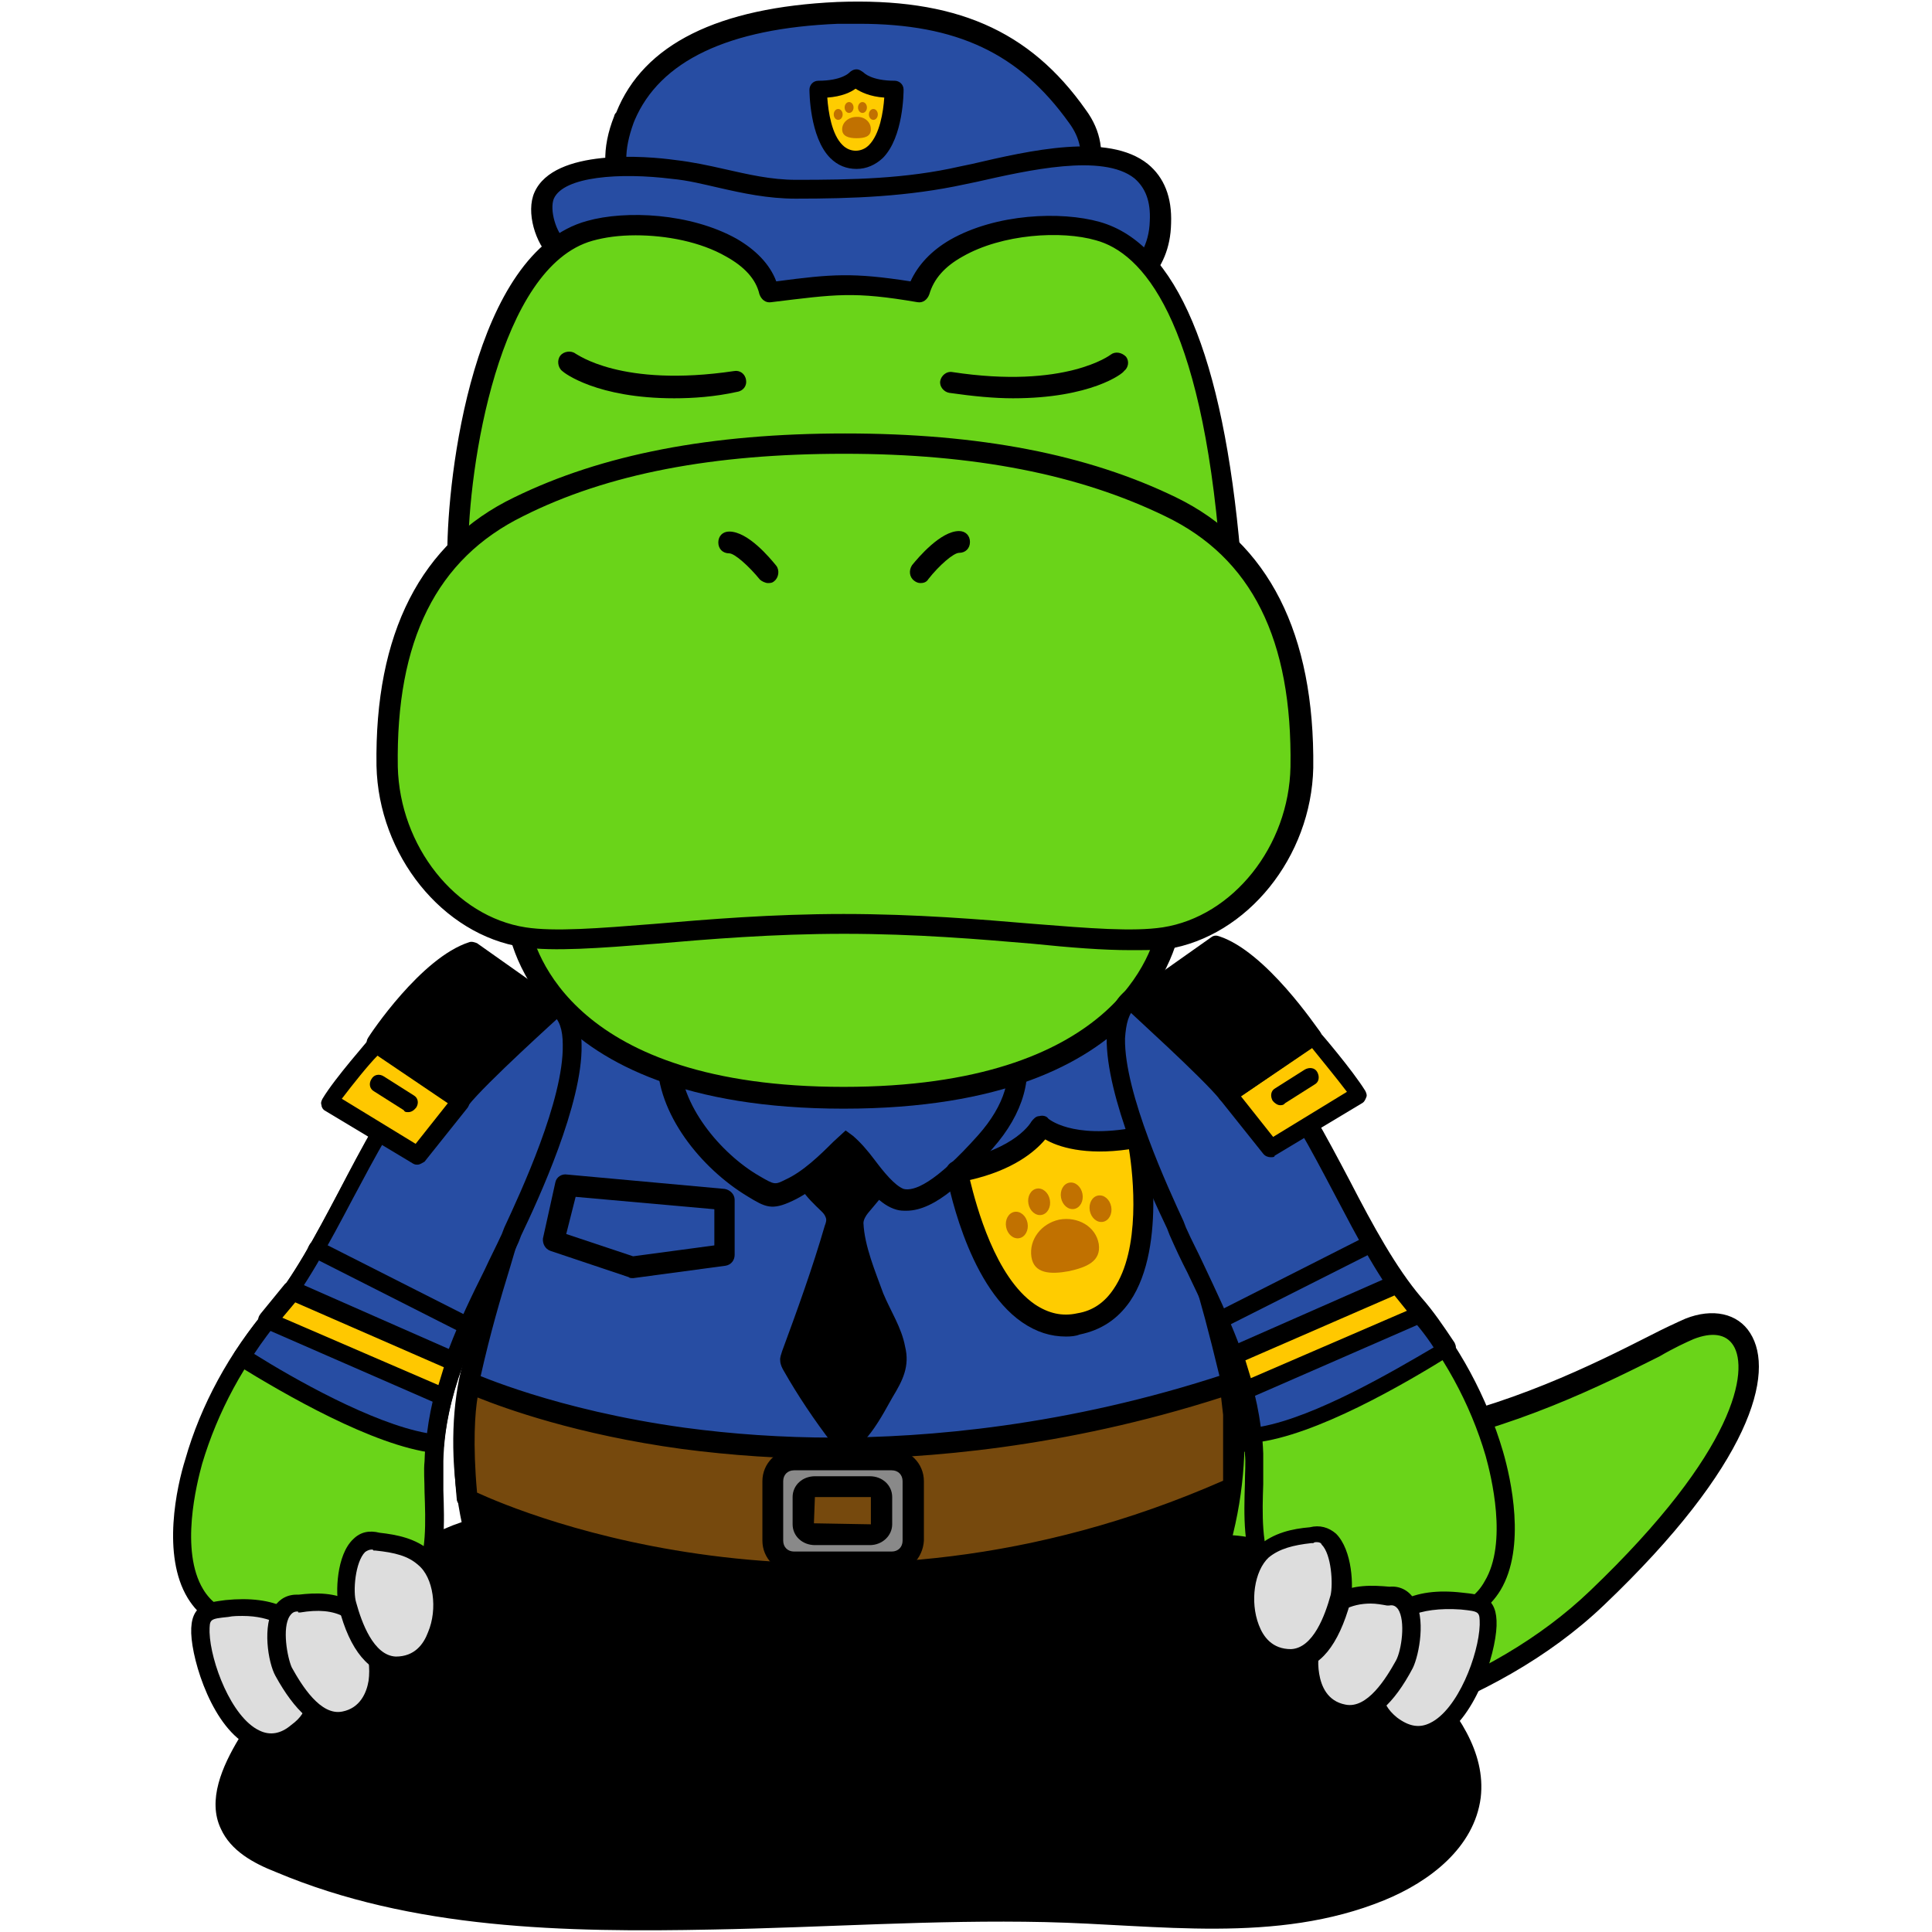 <?xml version="1.0" encoding="utf-8"?>
<!-- Generator: Adobe Illustrator 26.5.0, SVG Export Plug-In . SVG Version: 6.00 Build 0)  -->
<svg version="1.1" id="레이어_1" xmlns="http://www.w3.org/2000/svg" xmlns:xlink="http://www.w3.org/1999/xlink" x="0px"
	 y="0px" viewBox="0 0 390 390" style="enable-background:new 0 0 390 390;" xml:space="preserve">
<g>
	<path style="fill:#6AD419;" d="M195.6,357c0,0,83.7,6.9,126.8-34.2s32.2-59.9,18.6-54.4c-13.5,5.5-73.3,44.9-126.3,7.6
		S135.4,339.5,195.6,357z"/>
	<path d="M209.6,359.5c-8.7,0-14-0.4-14.2-0.4c-0.2,0-0.4,0-0.4,0c-19.8-5.8-32.7-21.1-35.7-41.8c-2.5-19.8,5.1-39.5,18.6-47.7
		c10.9-6.5,24.4-4.9,38,4.5c45.3,31.8,95.5,6.5,117-4.4c3.1-1.6,5.5-2.7,7.3-3.5c5.5-2.2,10.6-1.1,13.1,2.9
		c5.1,8,0.2,26.6-29.5,54.9c-22.6,21.6-56.4,30-80.8,33.1C230.2,359.2,218.2,359.5,209.6,359.5z M196,354.8
		c4.7,0.4,84.1,5.5,125-33.7c29.7-28.4,32-44.6,28.9-49.5c-1.5-2.4-4.4-2.7-8-1.3c-1.6,0.7-4,1.8-6.9,3.5
		c-22.2,11.1-73.9,37.3-121.3,4c-12.2-8.6-23.8-10.2-33.3-4.4c-12,7.3-18.9,25.5-16.6,43.3C166.1,335.5,178,349.5,196,354.8z"/>
</g>
<path d="M48.2,351c-3.3,5.5-6.4,12.4-3.6,18.2c2,4.4,6.5,6.9,11.1,8.7c27.5,11.6,58.4,12.2,88.2,11.6c22.4-0.4,44.8-2,67.1-1.5
	c22.7,0.5,46.6,4.5,68.4-4.4c9.3-3.8,18.2-10.7,19.5-20.7c1.1-9.3-4.9-17.6-11.3-24.4c-8-8.4-21.1-22.6-31.8-27.1
	c-4.4-1.8-9.1-1.6-13.8-1.6c-30.4,0.7-60.8,1.6-91.1,2.4c-11.3,0.4-22.9,0.7-34-1.3c-8.7-1.6-15.3-6.4-23.8-3.6
	C75,313.3,57.5,335.7,48.2,351z"/>
<g>
	<g>
		<g>
			<path style="fill:#274DA3;" d="M126.1,23.3C132.8,6.9,153.4,3.1,169,2.6c20.6-0.7,36.2,3.6,48.4,20.9
				c7.5,10.6-2.4,20.6-12.6,23.7c-14,4.2-28.9,5.6-43.5,4.2c-15.6-1.5-44-4.2-35.5-27.3C125.9,23.9,126.1,23.7,126.1,23.3z"/>
			<path d="M172.3,54.1c-3.6,0-7.5-0.2-11.1-0.5c-12.2-1.1-30.2-2.9-36.7-13.3c-2.9-4.5-3.1-10.4-0.5-16.9c0-0.2,0.2-0.5,0.4-0.7
				l0,0C129.9,8.9,145,1.5,169,0.4c23.7-0.9,38.8,5.6,50.2,21.8c3.1,4.2,3.8,8.9,2.4,13.3c-2,6-8.4,11.3-16,13.6
				C194.9,52.4,183.6,54.1,172.3,54.1z M173.4,4.8c-1.5,0-2.7,0-4.2,0c-22.2,0.9-36,7.5-41.1,19.5l0,0l-0.2,0.5
				c-2,5.5-2,9.8,0.2,13.3c5.3,8.6,22.7,10.2,33.3,11.3c14.6,1.5,29.3,0,42.9-4.2c6.4-1.8,11.6-6.2,13.3-10.9
				c1.1-3.1,0.5-6.4-1.8-9.5C205.8,10.8,193.2,4.8,173.4,4.8z M126.1,23.3L126.1,23.3L126.1,23.3z"/>
		</g>
	</g>
	<g>
		<g>
			<path style="fill:#FFCC00;" d="M180.5,18c-5.8,0-7.6-2.4-7.6-2.4s-1.6,2.4-7.6,2.4c0,0-0.2,14.2,7.6,14.2S180.5,18,180.5,18z"/>
			<path d="M172.9,34.1c-2,0-3.8-0.7-5.3-2.2c-4.2-4.2-4.2-13.5-4.2-13.8c0-0.9,0.7-1.8,1.8-1.8c4.7,0,6.2-1.6,6.2-1.6
				c0.4-0.4,0.9-0.7,1.5-0.7s1.1,0.4,1.5,0.7l0,0c0,0,1.5,1.6,6.2,1.6c0.9,0,1.8,0.7,1.8,1.8c0,0.4,0,9.6-4.2,13.8
				C176.7,33.3,174.9,34.1,172.9,34.1z M167,19.7c0.2,2.9,0.9,7.5,3.1,9.6c1.5,1.5,3.8,1.5,5.3,0c2.2-2.2,2.9-6.7,3.1-9.6
				c-2.9-0.2-4.7-1.1-5.8-1.8C171.8,18.6,169.9,19.5,167,19.7z"/>
		</g>
		<g>
			<path style="fill:#C17100;" d="M175.8,26.1c0,1.5-1.3,1.8-2.9,1.8c-1.6,0-2.9-0.4-2.9-1.8s1.3-2.5,2.9-2.5
				C174.5,23.5,175.8,24.6,175.8,26.1z"/>
			<g>
				<ellipse style="fill:#C17100;" cx="169.2" cy="23.1" rx="0.9" ry="1.1"/>
				<ellipse style="fill:#C17100;" cx="176.3" cy="23.1" rx="0.9" ry="1.1"/>
			</g>
			<g>
				<ellipse style="fill:#C17100;" cx="171.4" cy="21.7" rx="0.9" ry="1.1"/>
				<ellipse style="fill:#C17100;" cx="174.1" cy="21.7" rx="0.9" ry="1.1"/>
			</g>
		</g>
	</g>
	<g>
		<path style="fill:#274DA3;" d="M113,50.6c-2.7-2.2-4.5-8-3.1-11.1c3.3-7.1,19.5-6.2,26.2-5.3c8.7,1.1,15.8,4,24.7,4
			c11.5,0,22.4-0.2,33.7-2.7c14.7-3.5,40.6-10.6,40,9.5c-0.7,23.1-40.9,20-59.1,20c-15.5,0-29.8,0.7-44-4.7
			C125.7,57.9,114.6,55.5,113,50.6z"/>
		<path d="M189,67.2c-2.7,0-5.5,0-8,0c-2.2,0-4,0-5.8,0h-4.5c-13.8,0-27.1,0.2-40.2-4.9c-1.1-0.4-2.5-0.9-4-1.3
			c-6-1.8-13.3-4.2-15.3-8.9c-3.1-2.9-5.1-9.3-3.3-13.3c4-8.9,22.7-7.3,28.4-6.5c3.5,0.4,6.7,1.1,9.8,1.8c4.9,1.1,9.5,2.2,14.6,2.2
			l0,0c11.3,0,22.2-0.2,33.1-2.7l2.4-0.5c11.6-2.7,27.5-6.4,35.5,0c3.3,2.7,4.9,6.7,4.7,12C236,65,209.4,67.2,189,67.2z M175.2,62.6
			c1.8,0,3.8,0,5.8,0c18.9,0.2,50.6,0.7,51.1-18c0.2-4-0.9-6.7-3.1-8.6c-6.4-5.1-21.6-1.6-31.8,0.7l-2.4,0.5
			c-11.5,2.5-22.7,2.9-34.2,2.9l0,0c-5.6,0-10.7-1.1-15.5-2.2c-3.1-0.7-6.2-1.5-9.5-1.8c-10.4-1.3-21.8-0.5-23.8,4
			c-0.9,2.2,0.4,6.9,2.5,8.6c0.4,0.2,0.5,0.5,0.7,1.1c0.9,2.9,8,5.3,12.7,6.7c1.6,0.5,2.9,0.9,4.2,1.5c12.6,4.7,25.3,4.7,38.8,4.5
			L175.2,62.6z"/>
	</g>
</g>
<g>
	<g>
		<g>
			<path style="fill:#274DA3;" d="M175.6,174.1c-16.7,0-32.2,2.2-32.6,2.2c-0.2,0-28.7,9.5-32.9,38.2c-2.7,18.9-5.8,29.5-9.1,40.6
				c-2,6.5-4,13.3-6,22.4c-3.6,15.5-0.9,40.2,13.3,58c13.5,17.1,34.7,25.7,63.3,25.7s49.7-8.7,63.3-25.7c14.2-18,16.9-42.8,13.3-58
				c-2.2-9.1-3.8-15.1-5.6-21.1c-2.9-10-5.6-19.6-9.5-41.7c-4.9-28.7-32.7-38.2-33.1-38.2C192.5,174.7,184,174.1,175.6,174.1z"/>
			<path d="M171.4,363.2c-29.1,0-50.9-8.9-64.8-26.4c-14.7-18.6-17.3-44-13.6-59.9c2.2-9.1,4.2-15.8,6-22.6
				c3.3-10.9,6.4-21.3,9.1-40.2c4-28.7,31.1-38.8,34.2-39.8l0.4-0.2c0.2,0,15.8-2.2,32.7-2.2c9.8,0,18.2,0.7,24.7,2.2
				c0.5,0.2,29.5,9.8,34.6,39.8c3.8,22.2,6.5,31.5,9.5,41.5c1.8,6,3.5,12,5.6,21.3c3.6,15.8,0.9,41.3-13.6,59.9
				C222.3,354.3,200.5,363.2,171.4,363.2z M143.4,178.3c-4,1.5-27.7,10.9-31.3,36.6c-2.7,19.1-5.8,29.7-9.1,40.8
				c-2,6.5-4,13.3-6,22.2c-3.5,14.9-0.9,38.9,12.9,56.4c13.1,16.6,33.8,24.9,61.7,24.9s48.6-8.4,61.7-24.9
				c13.8-17.5,16.4-41.5,12.9-56.4c-2.2-9.1-3.8-15.1-5.6-20.9c-2.9-10-5.8-19.6-9.6-42c-4.7-27.3-31.5-36.6-31.7-36.7
				c-6-1.5-14.2-2.2-23.7-2.2C159.9,176.1,145.2,178.1,143.4,178.3z"/>
		</g>
		<path d="M94.3,302.6c0,0,4.9,57.5,77.1,58.6c0,0,56.9,5.1,74-45.8l3.5-15.1L94.3,302.6z"/>
		<g>
			<path style="fill:#76490D;" d="M248.4,279.5c-30,10-58,13.1-80,13.1c-11.6,0-21.8-0.9-30.4-2c-26.7-3.6-42.8-11.1-42.9-11.1
				c0,0-2.4,7.1-0.7,23.1c0,0,69.7,35.5,154.6-2.4v-14.7L248.4,279.5z"/>
			<path d="M168.3,319.5c-44.4,0-74.6-14.9-75-15.3c-0.5-0.4-1.1-0.9-1.1-1.6c-1.6-16.4,0.7-23.7,0.9-24c0.2-0.5,0.5-0.9,1.1-1.3
				c0.5-0.2,1.1-0.2,1.6,0c0.2,0,16.2,7.3,42.4,10.9c9.6,1.3,19.8,2,30,2c18.4,0,46.9-2.2,79.3-12.9c0.5-0.2,1.3-0.2,1.6,0.2
				c0.5,0.4,0.9,0.9,0.9,1.5l0.5,6.2v0.2V300c0,0.7-0.5,1.5-1.3,1.8C220.2,315.3,192.1,319.5,168.3,319.5z M96.3,301.3
				c8.7,4,73.5,31.5,150.6-2.4v-13.3l-0.4-3.5c-31.8,10.2-60,12.4-78.2,12.4c-10.4,0-20.7-0.7-30.6-2c-21.3-2.9-35.8-8.2-41.3-10.4
				C95.9,285.1,95.4,291.3,96.3,301.3z"/>
		</g>
		<g>
			<g>
				<path style="fill:#898989;" d="M180,294.6h-19.6c-2.4,0-4.4,2-4.4,4.4v12c0,2.4,2,4.4,4.4,4.4H180c2.4,0,4.4-2,4.4-4.4v-12
					C184.3,296.6,182.3,294.6,180,294.6z M178,307.7c0,1.1-1.1,2-2.4,2h-11.1c-1.3,0-2.4-0.9-2.4-2v-5.5c0-1.1,1.1-2,2.4-2h11.1
					c1.3,0,2.4,0.9,2.4,2V307.7z"/>
				<path d="M180,317.5h-19.6c-3.6,0-6.5-2.9-6.5-6.5v-12c0-3.6,2.9-6.5,6.5-6.5H180c3.6,0,6.5,2.9,6.5,6.5v12
					C186.3,314.6,183.4,317.5,180,317.5z M160.3,296.8c-1.3,0-2.2,0.9-2.2,2.2v12c0,1.3,0.9,2.2,2.2,2.2H180c1.3,0,2.2-0.9,2.2-2.2
					v-12c0-1.3-0.9-2.2-2.2-2.2H160.3z M175.6,311.9h-11.1c-2.5,0-4.5-1.8-4.5-4.2v-5.5c0-2.4,2-4.2,4.5-4.2h11.1
					c2.5,0,4.5,1.8,4.5,4.2v5.5C180.1,310,178.1,311.9,175.6,311.9z M175.6,307.7h0.2v-5.5h-11.3l-0.2,5.3L175.6,307.7z"/>
			</g>
		</g>
	</g>
	<path d="M165.8,244.5c0.4,0.4,0.7,0.7,0.9,1.3c0.2,0.5,0,1.1-0.2,1.6c-2.5,8.6-5.5,16.9-8.6,25.3c-0.2,0.7-0.5,1.3-0.4,2
		c0,0.7,0.4,1.5,0.7,2c2.9,5.1,6.2,10,9.8,14.7c0.4,0.5,0.7,0.9,1.3,1.3c4.4,2.2,9.3-8,10.9-10.7c2-3.3,3.5-6.2,2.5-10.2
		c-0.7-3.8-2.9-7.1-4.4-10.7c-1.6-4.4-3.8-9.6-4-14.2c0-0.7,0.5-1.5,0.9-2c1.6-2,3.5-3.8,4.5-6.2c1.3-2.2,1.8-5.1,0.9-7.5
		c-2.2-6-10.6-6-14.6-2c-1.6,1.6-3.3,4-4.5,5.8C159.4,238.5,163,241.8,165.8,244.5z"/>
	<g>
		<path style="fill:#274DA3;" d="M135.2,213.6c-0.2,10.2,8.7,20.9,16.9,25.8c3.3,2,4,2.4,7.3,0.9c4.2-2,8.4-6.2,11.5-9.3
			c3.5,2.7,6.7,9.8,10.9,10.9c5.6,1.6,14.2-8,17.3-11.6c4.7-5.5,8.2-12.4,5.6-19.6c-5.1-14.9-21.8-20.7-36.2-20
			c-10.4,0.5-24,4.7-30.2,13.5C136.1,207.3,135.2,210.3,135.2,213.6z"/>
		<path d="M183,244.4c-0.7,0-1.3,0-2-0.2c-3.3-0.9-5.8-4.2-8.2-7.3c-0.7-1.1-1.5-2-2.2-2.7c-2.9,2.9-6.7,6.4-10.6,8.2
			c-4.2,2-5.5,1.3-9.1-0.9c-9.3-5.6-18.4-16.7-18.2-27.8l0,0c0-3.8,1.3-7.5,3.5-10.6c6.7-9.3,20.9-13.8,31.8-14.4
			c15.3-0.7,33.1,5.6,38.4,21.5c2.4,6.9,0.2,14.6-6,21.6C195.4,237.8,188.9,244.4,183,244.4z M170.7,228.2l1.5,1.1
			c1.5,1.3,2.9,2.9,4.4,4.9c1.8,2.4,4,5.1,5.8,5.8c2,0.5,6.2-0.9,15.1-10.9c5.3-6,7.1-12,5.3-17.5c-4.7-13.8-20.6-19.3-34.2-18.6
			c-9.6,0.5-22.7,4.5-28.6,12.6c-1.8,2.4-2.7,5.1-2.7,8c-0.2,9.3,8.2,19.3,16,23.8c3.1,1.8,3.1,1.8,5.3,0.7c3.5-1.6,6.9-4.9,9.6-7.6
			L170.7,228.2z"/>
	</g>
	<path d="M127.6,258c-0.2,0-0.5,0-0.7-0.2l-15.8-5.3c-1.1-0.4-1.6-1.5-1.5-2.5l2.5-11.3c0.2-1.1,1.3-1.8,2.4-1.6l31.8,2.9
		c1.1,0.2,2,1.1,2,2.2v11.1c0,1.1-0.7,2-1.8,2.2l-18.6,2.5C127.7,258,127.7,258,127.6,258z M114.3,249.1l13.5,4.5l16.4-2.2v-7.3
		l-28-2.5L114.3,249.1z"/>
	<g>
		<g>
			<path style="fill:#FFCC00;" d="M229.6,229.8c-14.2,2.5-19.3-2.4-19.3-2.4s-2.9,6.5-17.1,9.1c0,0,6,34.2,24.6,30.7
				S229.6,229.8,229.6,229.8z"/>
			<path d="M215.2,269.8c-3.1,0-6-0.9-8.9-2.9c-11.3-7.8-15.1-29.1-15.3-30c-0.2-1.1,0.5-2.2,1.6-2.5c12.7-2.4,15.6-8,15.6-8
				c0.4-0.5,0.9-1.1,1.6-1.1c0.7-0.2,1.5,0,1.8,0.5c0,0,4.7,4.2,17.5,1.8c1.1-0.2,2.2,0.5,2.5,1.6c0.2,0.9,4.2,22.2-3.5,33.5
				c-2.5,3.6-5.8,5.8-10.2,6.7C217.2,269.7,216.2,269.8,215.2,269.8z M195.8,238.2c1.3,5.3,5.1,19.6,13.1,25.1
				c2.7,1.8,5.5,2.5,8.6,1.8c3.1-0.5,5.5-2.2,7.3-4.9c5.5-8,4-22.7,3.1-28.2c-8.9,1.3-14.4-0.5-16.9-2
				C208.9,232.5,204.5,236.2,195.8,238.2z"/>
		</g>
		<g>
			<path style="fill:#C17100;" d="M221.8,251.1c0.5,3.5-2.4,4.7-6,5.5c-3.8,0.7-7.1,0.5-7.6-2.9c-0.5-3.5,2-6.7,5.6-7.5
				C217.6,245.5,221.2,247.6,221.8,251.1z"/>
			<g>
				
					<ellipse transform="matrix(0.983 -0.183 0.183 0.983 -41.807 41.763)" style="fill:#C17100;" cx="205.3" cy="247.3" rx="2.2" ry="2.7"/>
				
					<ellipse transform="matrix(0.983 -0.183 0.183 0.983 -40.923 44.801)" style="fill:#C17100;" cx="222.2" cy="244" rx="2.2" ry="2.7"/>
			</g>
			<g>
				
					<ellipse transform="matrix(0.983 -0.183 0.183 0.983 -40.865 42.512)" style="fill:#C17100;" cx="209.8" cy="242.6" rx="2.2" ry="2.7"/>
				
					<ellipse transform="matrix(0.983 -0.183 0.183 0.983 -40.55 43.696)" style="fill:#C17100;" cx="216.4" cy="241.4" rx="2.2" ry="2.7"/>
			</g>
		</g>
	</g>
</g>
<g>
	<g>
		<g>
			<path style="fill:#6AD419;" d="M170.3,178L170.3,178L170.3,178L170.3,178L170.3,178c-62.8,0-65.9,7.6-65.9,7.6s3.1,36,65.9,36
				s65.9-36,65.9-36S233.1,178,170.3,178z"/>
			<path d="M170.3,223.8c-64,0-67.9-36.6-68-38c0-0.4,0-0.7,0.2-0.9c0.9-2.2,8.2-9.1,67.9-9.1l0,0c59.7,0,66.9,6.9,67.9,9.1
				c0.2,0.4,0.2,0.7,0.2,0.9C238.2,187.4,234.3,223.8,170.3,223.8z M106.8,186.3c1.1,5.6,8.7,33.1,63.5,33.1s62.6-27.5,63.5-33.1
				c-2.2-1.5-13.6-6.4-63.5-6.4C120.5,180.1,109,185.1,106.8,186.3z"/>
		</g>
		<g>
			<path style="fill:#6AD419;" d="M248.4,111.6c-1.5-17.5-6-59.5-26.7-65.1c-11.3-3.1-32.9,0.2-36.2,12.4c-13.3-2.2-17.1-1.6-30,0
				c-3.3-12.2-24.9-15.6-36.2-12.4c-20.7,5.8-26.7,47.7-26.7,65.1c0,0-5.6,42.8,67.9,42.8S249.8,130.1,248.4,111.6z"/>
			<path d="M160.1,156.7c-29.1,0-49.7-6.5-60.9-19.5c-10.6-12-9.1-25.1-8.9-25.7c0-15.1,5.1-60.6,28.2-66.9
				c7.8-2.2,20.9-1.6,30.2,3.6c3.8,2.2,6.7,5.1,8,8.6c11.3-1.5,15.5-1.8,27.1,0c1.5-3.3,4.2-6.2,8-8.4c9.3-5.3,22.4-5.8,30.2-3.6
				c15.5,4.4,24.9,26.9,28.4,67.1l0,0c0.5,6-0.5,14.7-8.4,23.1C228.7,149.2,201.1,156.7,160.1,156.7z M128.3,47.5
				c-3.3,0-6.2,0.4-8.7,1.1c-18.9,5.3-25.1,45.5-25.1,63.1c0,0.4-1.3,12,8,22.7c10.6,12,30,18,57.7,18c49.3,0,70-11.3,78.8-20.6
				c6.7-7.3,7.6-14.9,7.3-20c-3.8-47.7-15.8-60.8-25.1-63.3c-6.9-2-18.9-1.3-26.9,3.3c-3.6,2-5.8,4.5-6.7,7.6
				c-0.4,1.1-1.3,1.8-2.4,1.6c-12.9-2.2-16.4-1.6-29.5,0c-1.1,0.2-2-0.5-2.4-1.6c-0.7-3.1-3.1-5.6-6.7-7.6
				C141.4,48.8,134.5,47.5,128.3,47.5z"/>
		</g>
		<g>
			<path style="fill:#6AD419;" d="M236.2,102.3c-20.4-9.8-43.5-12.7-65.9-12.7s-45.5,2.7-65.9,12.7c-19.6,9.6-26.7,28.7-26.4,52.6
				c0.4,17.8,13.1,32.2,27.7,34.4c11.8,1.8,34.6-2.7,64.6-2.7s52.8,4.5,64.6,2.7c14.6-2.2,27.3-16.6,27.7-34.4
				C262.9,131,255.8,111.9,236.2,102.3z"/>
			<path d="M228.2,191.8c-5.5,0-12-0.5-19.8-1.3c-10.6-0.9-23.5-2-38-2c-14.4,0-27.5,1.1-38,2c-11.5,0.9-20.6,1.6-26.9,0.7
				c-16.2-2.5-29.1-18.6-29.5-36.6c-0.4-26.7,8.9-45.1,27.8-54.2c17.8-8.7,39.7-12.9,66.8-12.9s48.9,4.2,66.8,12.9l0,0
				c18.7,9.1,28,27.5,27.7,54.6c-0.4,18-13.3,34-29.5,36.6C233.3,191.8,230.9,191.8,228.2,191.8z M170.3,184.5
				c14.6,0,27.8,1.1,38.4,2c11.3,0.9,20,1.6,26,0.7c14.2-2.2,25.5-16.4,25.8-32.4c0.4-25.7-7.8-42.2-25.3-50.6l0,0
				c-17.3-8.4-38.4-12.6-64.8-12.6s-47.7,4-64.8,12.6c-17.5,8.6-25.7,25.1-25.3,50.6c0.4,16,11.6,30.2,25.8,32.4
				c5.8,0.9,14.7,0.2,26-0.7C142.7,185.6,155.8,184.5,170.3,184.5z"/>
		</g>
		<g>
			<path style="fill:#6AD419;" d="M185.8,115.7c0,0,4.9-6.2,7.8-6.2"/>
			<path d="M185.8,117.7c-0.5,0-0.9-0.2-1.3-0.5c-0.9-0.7-1.1-2-0.4-3.1c1.3-1.6,5.8-6.9,9.5-6.9c1.3,0,2.2,0.9,2.2,2.2
				c0,1.3-0.9,2.2-2.2,2.2c-1.1,0-4,2.5-6.2,5.3C187,117.6,186.3,117.7,185.8,117.7z"/>
		</g>
		<g>
			<path style="fill:#6AD419;" d="M155,115.7c0,0-4.9-6.2-7.8-6.2"/>
			<path d="M155,117.7c-0.5,0-1.3-0.4-1.6-0.7c-2.2-2.7-5.1-5.3-6.2-5.3c-1.3,0-2.2-0.9-2.2-2.2s0.9-2.2,2.2-2.2
				c3.8,0,8.2,5.3,9.5,6.9c0.7,0.9,0.5,2.4-0.4,3.1C155.9,117.7,155.4,117.7,155,117.7z"/>
		</g>
	</g>
	<g>
		<path style="fill:#6AD419;" d="M115,73.4c0,0,9.3,7.6,33.7,4"/>
		<path d="M136.1,80.4c-15.6,0-22.2-5.1-22.6-5.5c-0.9-0.7-1.1-2.2-0.4-3.1c0.7-0.9,2.2-1.1,3.1-0.4c0.2,0,9.1,6.9,32,3.5
			c1.1-0.2,2.2,0.5,2.4,1.8c0.2,1.1-0.5,2.2-1.8,2.4C144.3,80.1,139.9,80.4,136.1,80.4z"/>
	</g>
	<g>
		<path style="fill:#6AD419;" d="M225.6,73.4c0,0-9.3,7.6-33.7,4"/>
		<path d="M204.5,80.4c-3.8,0-8-0.4-12.9-1.1c-1.1-0.2-2-1.3-1.8-2.4s1.3-2,2.4-1.8c22.9,3.5,32-3.5,32-3.5c0.9-0.7,2.2-0.5,3.1,0.4
			c0.7,0.9,0.5,2.2-0.4,2.9C226.7,75.4,220.2,80.4,204.5,80.4z"/>
	</g>
</g>
<g>
	<g>
		<g>
			<g>
				<path style="fill:#6AD419;" d="M115.5,210.9c0-6.4-2.9-10.4-10.9-8.7c-23.8,4.9-34,44.9-49.1,62.8c-7.3,8.6-13.1,18.7-16.4,30
					c-3.3,11.6-5.1,29.7,9.1,32.7c10,2,31.5,2.2,37.1-8.6c3.6-6.9,2-16.9,2.2-24.2c0.5-16.9,8.9-30.7,15.5-44.9
					C105.4,244.4,115.7,223.3,115.5,210.9z"/>
				<path d="M60.1,330.6c-4.7,0-9.1-0.5-12.2-1.1c-4.4-0.9-7.8-3.3-10-6.9c-5.3-8.7-2.2-22.6-0.5-28c3.1-10.9,8.9-21.6,16.7-30.7
					c5.1-6,9.6-14.4,14.4-23.5c9.5-18,19.3-36.4,35.8-39.8c4.2-0.9,7.5-0.4,9.6,1.5s3.5,4.7,3.5,8.9l0,0
					c0.2,11.8-8.7,31.1-12.2,38.4l-0.5,1.3c-1.1,2.5-2.4,5.1-3.6,7.6c-5.5,11.5-11.3,23.1-11.6,36.6c0,1.8,0,4,0,6
					c0.2,6.4,0.5,13.5-2.5,19.1C82.4,328.2,70.4,330.6,60.1,330.6z M107.9,203.6c-0.9,0-1.8,0.2-2.9,0.4
					c-14.9,3.1-24.4,20.9-33.5,38c-4.9,9.3-9.5,17.8-14.7,24.2c-7.5,8.7-12.9,18.9-16,29.3c-1.1,4-4.5,17.5,0.2,25.3
					c1.6,2.7,4.2,4.5,7.6,5.3c9.8,2,30.2,1.8,35.1-7.6c2.5-4.7,2.2-11.5,2-17.3c0-2.2-0.2-4.4,0-6.2c0.4-14.2,6.4-26.4,12-38
					c1.3-2.5,2.4-5.1,3.6-7.6l0.5-1.3c3.3-7.1,12-25.8,11.8-36.9l0,0c0-3.1-0.7-5.1-2.2-6.2C110.6,204,109.5,203.6,107.9,203.6z"/>
			</g>
		</g>
		<g>
			<g>
				<path style="fill:#274DA3;" d="M104.6,202.2c-23.8,4.9-34,44.9-49.1,62.8c-2.4,2.7-4.5,5.8-6.5,8.9c8.7,5.5,26.9,16.2,38.9,17.6
					c1.5-15.5,9.1-28.4,15.1-41.7c2.5-5.5,12.7-26.7,12.6-38.9C115.4,204.5,112.6,200.5,104.6,202.2z"/>
				<path d="M87.7,293.3h-0.2c-12.2-1.5-30-11.8-39.7-17.8c-0.4-0.2-0.7-0.7-0.7-1.1c-0.2-0.5,0-0.9,0.2-1.3
					c2.2-3.3,4.4-6.4,6.7-9.1c5.1-6,9.6-14.4,14.4-23.5c9.5-18.2,19.3-36.6,35.8-40l0,0c4.2-0.9,7.5-0.4,9.6,1.5s3.5,4.7,3.5,8.9
					c0.2,11.8-8.7,31.1-12.2,38.4l-0.5,1.3c-1.1,2.5-2.4,4.9-3.5,7.5c-5.1,10.6-10.4,21.5-11.5,33.7c0,0.5-0.4,0.9-0.7,1.3
					C88.6,293.1,88.3,293.3,87.7,293.3z M51.3,273.3c7.8,4.9,23.8,14,34.9,16c1.5-12,6.5-22.7,11.6-32.9c1.1-2.4,2.4-4.9,3.5-7.3
					l0.5-1.3c3.3-7.1,12-25.8,11.8-36.9c0-3.1-0.7-5.1-2.2-6.2c-1.5-1.1-3.6-1.3-6.7-0.7l0,0c-14.9,3.1-24.4,20.9-33.5,38
					c-4.9,9.3-9.5,17.8-14.7,24.2C54.8,268.4,53,270.7,51.3,273.3z"/>
			</g>
			<g>
				<line style="fill:none;" x1="63.9" y1="252.4" x2="94.4" y2="267.7"/>
				<path d="M94.4,269.5c-0.2,0-0.5,0-0.7-0.2l-30.6-15.5c-0.9-0.4-1.3-1.5-0.7-2.4c0.4-0.9,1.5-1.3,2.4-0.7l30.6,15.5
					c0.9,0.4,1.3,1.5,0.7,2.4C95.7,269.1,95.2,269.5,94.4,269.5z"/>
			</g>
			<g>
				<polygon style="fill:#FFC800;" points="59,260.7 91.5,274.9 89.5,282 54.1,266.6 				"/>
				<path d="M89.5,283.8c-0.2,0-0.5,0-0.7-0.2l-35.5-15.5c-0.5-0.2-0.9-0.7-1.1-1.3c-0.2-0.5,0-1.1,0.4-1.6l4.9-6
					c0.5-0.5,1.5-0.9,2.2-0.5l32.7,14.4c0.9,0.4,1.3,1.3,0.9,2.2l-2.2,7.1c-0.2,0.5-0.5,0.9-0.9,1.1
					C89.9,283.8,89.7,283.8,89.5,283.8z M57,266l31.5,13.6l1.1-3.6l-30-13.1L57,266z"/>
			</g>
			<g>
				<path style="fill:#FFC800;" d="M75.9,210.5c0,0-6.9,7.8-9.3,11.8l17.8,10.7l8.7-10.9L75.9,210.5z"/>
				<path d="M84.3,235.1c-0.4,0-0.5,0-0.9-0.2l-17.8-10.7c-0.4-0.2-0.7-0.7-0.7-1.1c-0.2-0.5,0-0.9,0.2-1.3
					c2.5-4.2,9.3-11.8,9.5-12.2c0.5-0.7,1.6-0.7,2.4-0.4l17.1,11.6c0.4,0.4,0.7,0.7,0.7,1.3c0,0.5,0,0.9-0.4,1.5l-8.7,10.9
					C85.3,234.7,84.8,235.1,84.3,235.1z M69,221.8l14.9,9.1l6.5-8.2l-14.2-9.6C74.4,214.9,71.2,218.9,69,221.8z"/>
			</g>
			<g>
				<line style="fill:none;" x1="76.4" y1="218.9" x2="82.4" y2="222.7"/>
				<path d="M82.4,224.5c-0.4,0-0.7,0-0.9-0.4l-6-3.8c-0.9-0.5-1.1-1.6-0.5-2.5c0.5-0.9,1.6-1.1,2.5-0.5l6,3.8
					c0.9,0.5,1.1,1.6,0.5,2.5C83.5,224.2,83,224.5,82.4,224.5z"/>
			</g>
			<g>
				<path d="M75.9,210.5c0,0,10.4-15.6,19.3-18.6l16.7,11.8c0,0-15.3,13.8-18.9,18.4L75.9,210.5z"/>
				<path d="M93,224c-0.4,0-0.7-0.2-1.1-0.4L74.8,212c-0.7-0.5-1.1-1.6-0.5-2.5c0.4-0.7,10.7-16.2,20.4-19.3c0.5-0.2,1.1,0,1.6,0.2
					l16.7,11.8c0.4,0.4,0.7,0.7,0.7,1.3c0,0.5-0.2,1.1-0.5,1.5c-0.2,0.2-15.3,13.8-18.7,18.2C94.1,223.8,93.5,224,93,224z
					 M78.3,210.2l14.4,9.8c3.8-4.4,12.7-12.6,16.4-15.8l-14.2-10C88.3,196.7,81,206.3,78.3,210.2z"/>
			</g>
		</g>
	</g>
	<g>
		<path style="fill:#DDDDDD;" d="M57,326.1c-3.1-1.6-7.3-1.8-11.1-1.5s-5.5,0.5-5.5,4.9c0.2,8.2,8.4,28.6,19.5,20.2
			c6.4-4.9,2.7-10.2,1.8-16.6C61.3,329.5,59.3,327.3,57,326.1z"/>
		<path d="M54.6,353.5c-1.6,0-2.9-0.4-4-0.9c-7.6-3.6-11.8-17.1-12-22.9c-0.2-6,3.3-6.2,6.9-6.7c4.9-0.5,9.1,0,12.2,1.6l0,0
			c3.3,1.6,5.3,4.5,5.8,8.4c0.2,1.5,0.5,2.9,0.9,4.2c1.1,4.5,2.4,9.6-3.5,14C58.6,352.8,56.6,353.5,54.6,353.5z M49,326.2
			c-0.9,0-2,0-2.9,0.2c-3.8,0.4-3.8,0.4-3.8,3.1c0.2,6,4.4,17.1,10,19.8c2.2,1.1,4.4,0.7,6.5-1.1c4-2.9,3.3-5.8,2-10.4
			c-0.4-1.5-0.7-2.9-0.9-4.5c-0.4-2.7-1.6-4.5-3.8-5.6l0,0C54.2,326.8,51.9,326.2,49,326.2z"/>
	</g>
	<g>
		<path style="fill:#DDDDDD;" d="M60.4,323.5c-6.2-0.4-4.7,10.7-3.1,13.8c2.2,4.2,6.5,10.9,12.2,9.8c10-1.8,8.2-18.6,0.9-22.6
			C67.3,323.1,63.9,323.1,60.4,323.5z"/>
		<path d="M68.2,349.2c-4.5,0-8.7-3.8-12.6-10.9c-1.5-2.7-2.7-10.2-0.2-14c1.1-1.6,2.7-2.5,4.9-2.4c3.5-0.4,7.3-0.5,10.9,1.5
			c4.7,2.5,7.8,10,6.7,16.6c-0.7,4.9-3.8,8.4-8.2,9.1C69.3,349.2,68.8,349.2,68.2,349.2z M60.1,325.3c-0.7,0-1.1,0.2-1.6,0.9
			c-1.6,2.4-0.5,8.4,0.4,10.4c2,3.6,5.8,9.8,10.2,8.9c3.6-0.7,4.9-3.8,5.3-6.2c0.7-5.1-1.5-11.1-4.9-12.9c-2.4-1.3-5.3-1.5-8.9-0.9
			c-0.2,0-0.2,0-0.4,0C60.2,325.3,60.1,325.3,60.1,325.3z"/>
	</g>
	<g>
		<path style="fill:#DDDDDD;" d="M76.3,311.1c-6-1.8-6.9,9.3-6,12.9c1.3,4.5,4,12,9.6,12.2c10.2,0.4,12-16.2,5.8-21.6
			C83.2,312.2,79.7,311.7,76.3,311.1z"/>
		<path d="M80.1,338.1c-0.2,0-0.2,0-0.4,0c-5.1-0.2-9.1-4.9-11.3-13.6c-0.7-2.9-0.5-10.6,2.9-13.8c1.5-1.5,3.3-1.8,5.3-1.3
			c3.5,0.4,7.3,1.1,10.4,3.8c4,3.6,5.5,11.6,2.9,17.6C87.9,335.5,84.4,338.1,80.1,338.1z M75,312.8c-0.4,0-0.9,0.2-1.3,0.5
			c-2,2-2.5,8-1.8,10.2c1.1,4,3.5,10.7,8,10.9c3.8,0,5.6-2.5,6.5-4.9c2-4.7,1.1-11.1-2-13.6c-2-1.8-4.7-2.5-8.6-2.9
			c-0.2,0-0.2,0-0.4,0C75.3,312.8,75.2,312.8,75,312.8z"/>
	</g>
</g>
<g>
	<g>
		<g>
			<g>
				<path style="fill:#6AD419;" d="M225.3,209.4c0-6.4,2.9-10.4,10.9-8.7c23.8,4.9,34,44.9,49.1,62.8c7.3,8.6,13.1,18.7,16.4,30
					c3.3,11.6,5.1,29.7-9.1,32.7c-10,2-31.5,2.2-37.1-8.6c-3.6-6.9-2-16.9-2.2-24.2c-0.5-16.9-8.9-30.7-15.5-44.9
					C235.4,242.9,225.1,221.8,225.3,209.4z"/>
				<path d="M280.7,329.3c-10.4,0-22.6-2.4-26.9-10.7c-2.9-5.6-2.7-12.7-2.5-19.1c0-2.2,0.2-4.2,0-6c-0.4-13.5-6.2-25.3-11.6-36.6
					c-1.3-2.5-2.5-5.1-3.6-7.6l-0.5-1.3c-3.5-7.3-12.4-26.6-12.2-38.6l0,0c0-4.2,1.3-7.1,3.5-8.9s5.5-2.4,9.6-1.5
					c16.6,3.5,26.4,22,35.8,39.8c4.7,9.1,9.3,17.5,14.4,23.5c7.8,9.1,13.5,19.8,16.7,30.7c1.6,5.5,4.7,19.3-0.5,28
					c-2.2,3.6-5.5,6-10,6.9C289.8,328.8,285.5,329.3,280.7,329.3z M227.1,209.6c-0.2,11.1,8.9,30.6,11.8,36.9l0.5,1.3
					c1.1,2.5,2.4,5.1,3.6,7.6c5.6,11.6,11.5,23.8,12,38c0,2,0,4,0,6.2c-0.2,5.8-0.4,12.6,2,17.3c5.1,9.6,25.5,9.6,35.1,7.6
					c3.5-0.7,6-2.4,7.6-5.3c4.7-7.8,1.3-21.3,0.2-25.3c-3.1-10.6-8.6-20.6-16-29.3c-5.3-6.2-9.8-14.9-14.7-24.2
					c-9.1-17.3-18.6-34.9-33.5-38c-3.1-0.7-5.3-0.4-6.7,0.7C227.8,204.3,227.1,206.5,227.1,209.6L227.1,209.6z"/>
			</g>
		</g>
		<g>
			<g>
				<path style="fill:#274DA3;" d="M236.3,200.9c23.8,4.9,34,44.9,49.1,62.8c2.4,2.7,4.5,5.8,6.5,8.9c-8.7,5.5-26.9,16.2-38.9,17.6
					c-1.5-15.5-9.1-28.4-15.1-41.7c-2.5-5.5-12.7-26.7-12.6-38.9C225.4,203.3,228.2,199.2,236.3,200.9z"/>
				<path d="M253.1,291.8c-0.4,0-0.7-0.2-1.1-0.4c-0.4-0.4-0.5-0.7-0.7-1.3c-1.1-12.2-6.4-23.1-11.5-33.7c-1.3-2.5-2.4-4.9-3.5-7.5
					l-0.5-1.3c-3.5-7.3-12.4-26.6-12.2-38.6c0-4.2,1.3-7.1,3.5-8.9c2.2-1.8,5.5-2.4,9.6-1.5l0,0c16.6,3.5,26.4,22,35.8,39.8
					c4.7,9.1,9.3,17.5,14.4,23.5c2.4,2.7,4.5,5.8,6.7,9.1c0.2,0.4,0.4,0.9,0.2,1.3c-0.2,0.5-0.4,0.9-0.7,1.1
					c-9.6,6-27.5,16.4-39.7,17.8C253.1,291.8,253.1,291.8,253.1,291.8z M232.9,202.3c-1.6,0-2.7,0.4-3.6,1.1c-1.5,1.1-2,3.3-2.2,6.2
					c-0.2,11.1,8.9,30.6,11.8,36.9l0.5,1.3c1.1,2.5,2.4,4.9,3.5,7.3c4.9,10.4,10,20.9,11.6,32.9c11.1-2,26.9-11.3,34.9-16
					c-1.6-2.5-3.6-4.9-5.5-7.1c-5.3-6.2-9.8-14.9-14.7-24.2c-9.1-17.3-18.6-34.9-33.5-38C234.9,202.3,233.8,202.3,232.9,202.3z"/>
			</g>
			<g>
				<line style="fill:none;" x1="276.9" y1="250.9" x2="246.4" y2="266.4"/>
				<path d="M246.4,268.2c-0.7,0-1.3-0.4-1.6-0.9c-0.4-0.9,0-2,0.7-2.4l30.6-15.5c0.9-0.4,2,0,2.4,0.7c0.4,0.9,0,2-0.7,2.4
					L247.1,268C246.9,268,246.5,268.2,246.4,268.2z"/>
			</g>
			<g>
				<polygon style="fill:#FFC800;" points="281.8,259.3 249.3,273.7 251.4,280.8 286.7,265.3 				"/>
				<path d="M251.4,282.4c-0.2,0-0.5,0-0.7-0.2c-0.5-0.2-0.7-0.5-0.9-1.1l-2.2-7.1c-0.2-0.9,0.2-1.8,0.9-2.2l32.7-14.4
					c0.7-0.4,1.6-0.2,2.2,0.5l4.9,6c0.4,0.4,0.5,1.1,0.4,1.6c-0.2,0.5-0.5,0.9-1.1,1.3l-35.5,15.5
					C251.8,282.4,251.6,282.4,251.4,282.4z M251.4,274.6l1.1,3.6l31.5-13.6l-2.5-3.1L251.4,274.6z"/>
			</g>
			<g>
				<path style="fill:#FFC800;" d="M265.1,209.3c0,0,6.9,7.8,9.3,11.8l-17.8,10.7l-8.7-10.9L265.1,209.3z"/>
				<path d="M256.5,233.6c-0.5,0-1.1-0.2-1.5-0.7l-8.7-10.9c-0.4-0.4-0.4-0.9-0.4-1.5c0-0.5,0.4-0.9,0.7-1.3l17.1-11.6
					c0.7-0.5,1.8-0.4,2.4,0.4c0.4,0.4,6.9,8,9.5,12.2c0.2,0.4,0.4,0.9,0.2,1.3c-0.2,0.5-0.4,0.9-0.7,1.1l-17.8,10.7
					C257.3,233.6,256.9,233.6,256.5,233.6z M250.5,221.3l6.5,8.2l14.9-9.1c-2.2-2.9-5.5-6.9-7.1-8.9L250.5,221.3z"/>
			</g>
			<g>
				<line style="fill:none;" x1="264.4" y1="217.6" x2="258.4" y2="221.4"/>
				<path d="M258.4,223.1c-0.5,0-1.1-0.4-1.5-0.9c-0.5-0.9-0.4-2,0.5-2.5l6-3.8c0.9-0.5,2-0.4,2.5,0.5c0.5,0.9,0.4,2-0.5,2.5l-6,3.8
					C259.1,223.1,258.7,223.1,258.4,223.1z"/>
			</g>
			<g>
				<path d="M265.1,209.3c0,0-10.4-15.6-19.3-18.6l-16.7,11.8c0,0,15.3,13.8,18.9,18.4L265.1,209.3z"/>
				<path d="M247.8,222.7c-0.5,0-1.1-0.2-1.5-0.7c-3.5-4.4-18.6-18-18.7-18.2c-0.4-0.4-0.5-0.9-0.5-1.5c0-0.5,0.4-1.1,0.7-1.3
					l16.7-11.8c0.5-0.4,1.1-0.4,1.6-0.2c9.5,3.1,19.8,18.6,20.4,19.3c0.5,0.7,0.4,2-0.5,2.5l-17.1,11.6
					C248.5,222.5,248.2,222.7,247.8,222.7z M231.8,202.7c3.6,3.5,12.6,11.5,16.4,15.8l14.4-9.8c-2.5-3.6-10-13.5-16.6-16
					L231.8,202.7z"/>
			</g>
		</g>
	</g>
	<g>
		<path style="fill:#DDDDDD;" d="M283.8,324.8c3.1-1.6,7.3-1.8,11.1-1.5s5.5,0.5,5.5,4.9c-0.2,8.2-8.4,28.6-19.5,20.2
			c-6.4-4.9-2.7-10.2-1.8-16.6C279.6,328.2,281.5,326.1,283.8,324.8z"/>
		<path d="M286.2,352.1c-1.8,0-4-0.5-6.4-2.4c-5.8-4.4-4.5-9.5-3.5-14c0.4-1.5,0.7-2.7,0.9-4.2c0.5-3.8,2.5-6.7,5.8-8.4l0,0
			c3.1-1.6,7.1-2.2,12.2-1.6c3.8,0.4,7.1,0.7,6.9,6.7c-0.2,5.8-4.4,19.3-12,22.9C289.1,351.7,287.7,352.1,286.2,352.1z M284.7,326.2
			c-2.2,1.1-3.5,2.9-3.8,5.6c-0.2,1.6-0.5,3.1-0.9,4.5c-1.1,4.4-1.8,7.3,2,10.4c2.4,1.8,4.5,2.2,6.7,1.1c5.6-2.7,9.8-13.8,10-19.8
			c0-2.7,0-2.7-3.8-3.1C290.6,324.6,287.1,325.1,284.7,326.2L284.7,326.2z"/>
	</g>
	<g>
		<path style="fill:#DDDDDD;" d="M280.4,322.2c6.2-0.4,4.7,10.7,3.1,13.8c-2.2,4.2-6.5,10.9-12.2,9.8c-10-1.8-8.2-18.6-0.9-22.6
			C273.5,321.7,276.9,321.9,280.4,322.2z"/>
		<path d="M272.6,347.7c-0.5,0-1.1,0-1.5-0.2c-4.4-0.9-7.5-4.2-8.2-9.1c-1.1-6.5,2-14,6.7-16.6c3.5-2,7.5-1.8,10.9-1.5
			c2-0.2,3.8,0.7,4.9,2.4c2.5,3.8,1.1,11.3-0.2,14C281.3,344.1,277.1,347.7,272.6,347.7z M276.7,323.7c-2,0-3.8,0.4-5.5,1.3
			c-3.5,2-5.8,7.8-4.9,12.9c0.4,2.4,1.6,5.5,5.3,6.2c4.4,0.9,8.2-5.3,10.2-8.9c1.1-2,2-8,0.4-10.4c-0.4-0.5-0.9-0.9-1.8-0.7
			c-0.2,0-0.2,0-0.4,0C278.9,323.9,277.8,323.7,276.7,323.7z"/>
	</g>
	<g>
		<path style="fill:#DDDDDD;" d="M264.5,309.9c6-1.8,6.9,9.3,6,12.9c-1.3,4.5-4,12-9.6,12.2c-10.2,0.4-12-16.2-5.8-21.6
			C257.8,311,261.1,310.2,264.5,309.9z"/>
		<path d="M260.7,336.8c-4.4,0-7.8-2.5-9.6-7.1c-2.4-6.2-1.1-14.2,2.9-17.6c3.1-2.7,6.9-3.5,10.4-3.8c2-0.5,3.8,0,5.3,1.3
			c3.3,3.3,3.6,10.7,2.9,13.8c-2.4,8.7-6.2,13.5-11.3,13.6C260.9,336.8,260.7,336.8,260.7,336.8z M265.8,311.3c-0.2,0-0.5,0-0.7,0.2
			c-0.2,0-0.2,0-0.4,0c-3.6,0.4-6.4,1.1-8.6,2.9c-2.9,2.7-3.8,8.9-2,13.6c0.9,2.4,2.7,4.9,6.5,4.9c4.5-0.2,6.9-6.9,8-10.9
			c0.5-2.2,0.2-8.2-1.8-10.2C266.7,311.5,266.4,311.3,265.8,311.3z M264.5,309.9L264.5,309.9L264.5,309.9z"/>
	</g>
</g>
</svg>
